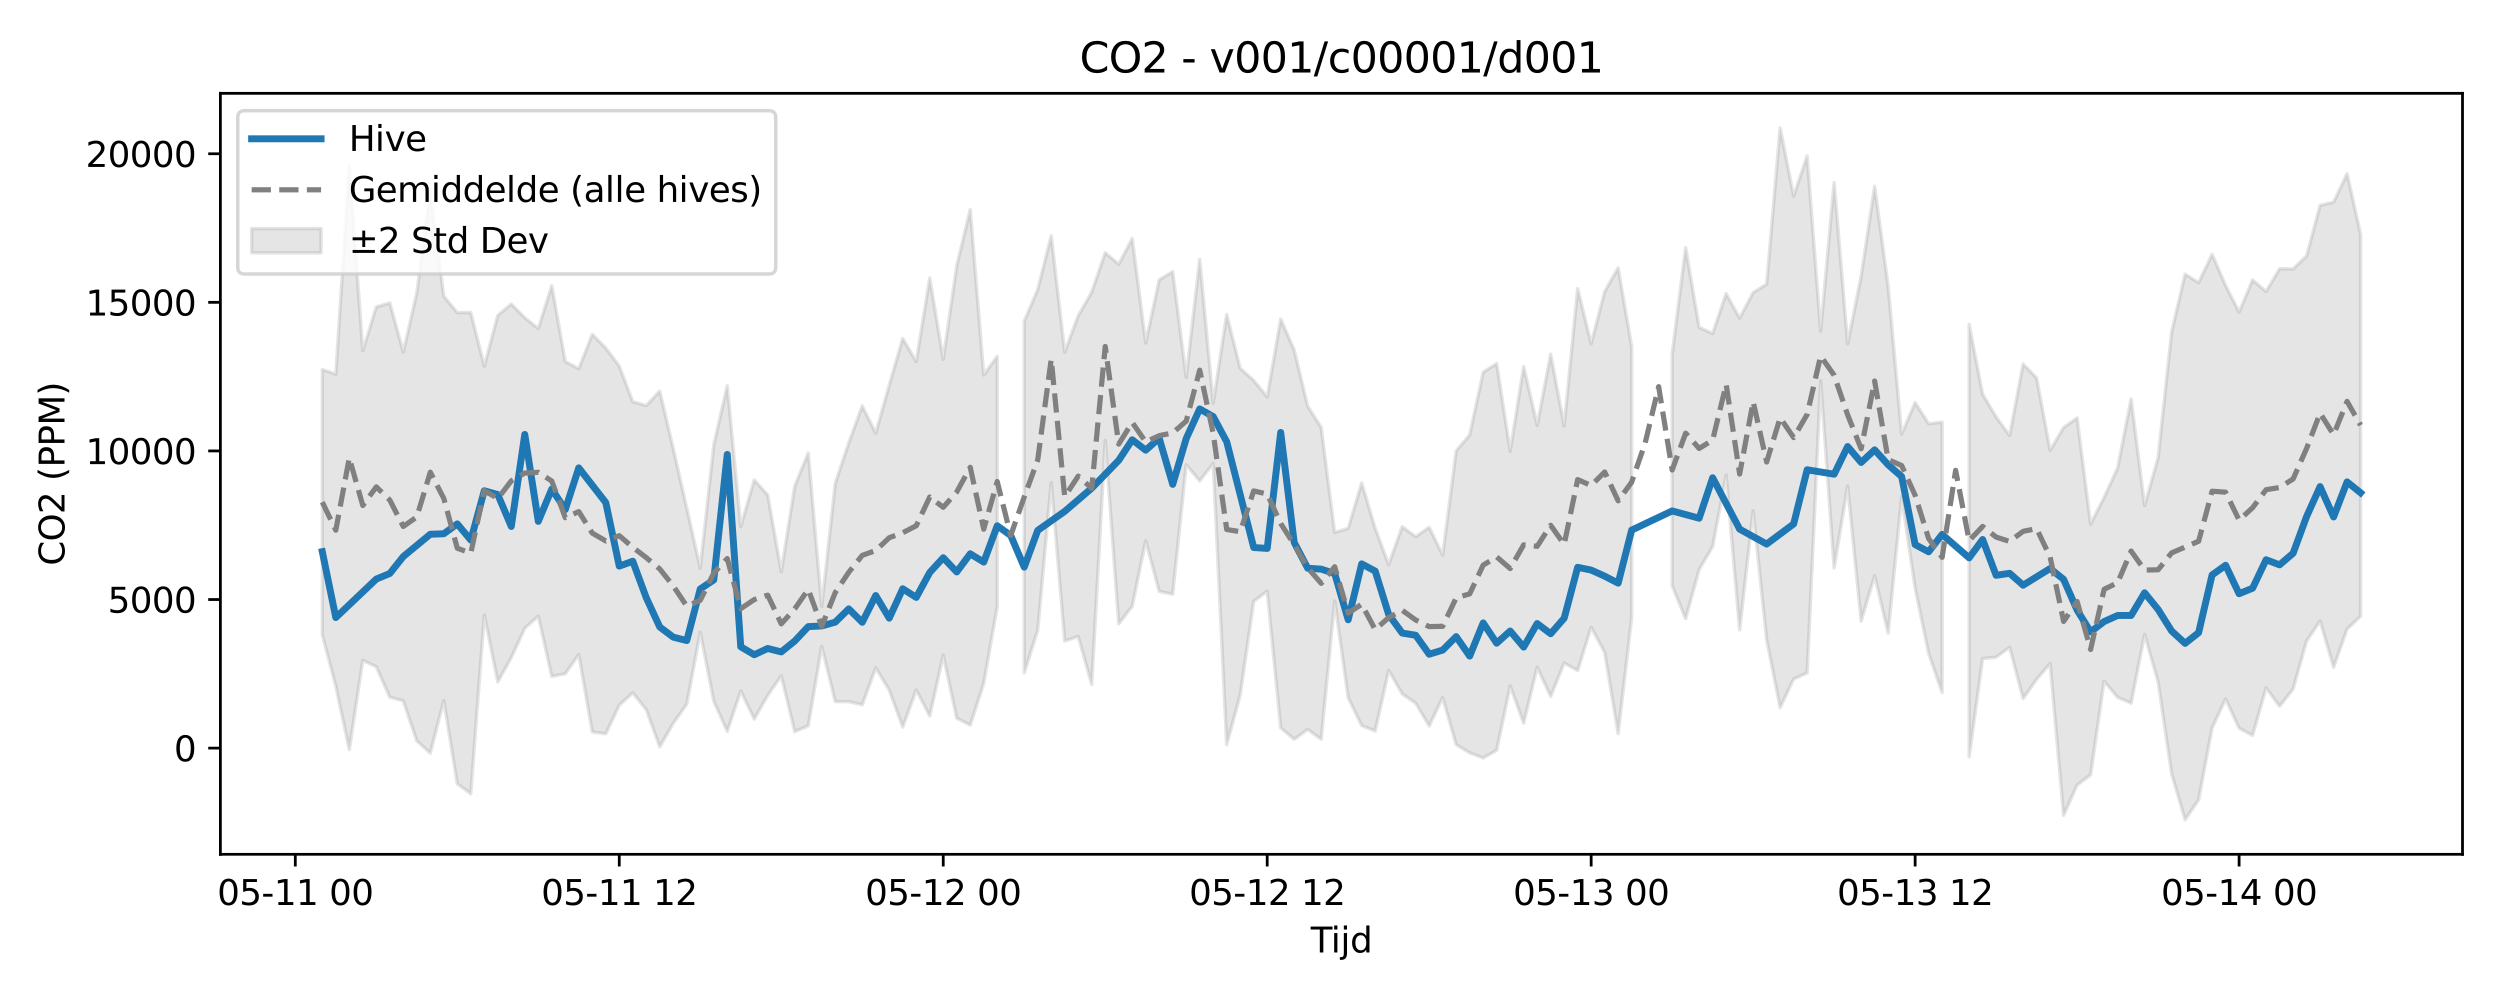 <?xml version="1.0" encoding="utf-8" standalone="no"?>
<!DOCTYPE svg PUBLIC "-//W3C//DTD SVG 1.1//EN"
  "http://www.w3.org/Graphics/SVG/1.1/DTD/svg11.dtd">
<svg xmlns:xlink="http://www.w3.org/1999/xlink" width="720pt" height="288pt" viewBox="0 0 720 288" xmlns="http://www.w3.org/2000/svg" version="1.1">
 <defs>
  <style type="text/css">*{stroke-linejoin: round; stroke-linecap: butt}</style>
 </defs>
 <g id="figure_1">
  <g id="patch_1">
   <path d="M 0 288 
L 720 288 
L 720 0 
L 0 0 
z
" style="fill: #ffffff"/>
  </g>
  <g id="axes_1">
   <g id="patch_2">
    <path d="M 63.47 246.04 
L 709.2 246.04 
L 709.2 26.88 
L 63.47 26.88 
z
" style="fill: #ffffff"/>
   </g>
   <g id="FillBetweenPolyCollection_1">
    <path d="M 92.821 106.405 
L 92.821 182.826 
L 96.709 197.624 
L 100.597 215.915 
L 104.484 190.18 
L 108.372 192.04 
L 112.259 200.789 
L 116.147 201.856 
L 120.035 213.396 
L 123.922 216.889 
L 127.81 201.754 
L 131.697 225.742 
L 135.585 228.611 
L 139.473 177.121 
L 143.36 196.379 
L 147.248 189.408 
L 151.135 180.964 
L 155.023 177.443 
L 158.911 194.794 
L 162.798 194.049 
L 166.686 188.487 
L 170.573 210.79 
L 174.461 211.343 
L 178.349 203.106 
L 182.236 199.528 
L 186.124 204.388 
L 190.011 215.094 
L 193.899 208.304 
L 197.787 202.806 
L 201.674 182.067 
L 205.562 201.951 
L 209.449 210.632 
L 213.337 198.996 
L 217.224 207.097 
L 221.112 200.264 
L 225 194.66 
L 228.887 210.699 
L 232.775 209.039 
L 236.662 186.142 
L 240.55 202.089 
L 244.438 202.075 
L 248.325 202.986 
L 252.213 192.344 
L 256.1 198.756 
L 259.988 209.382 
L 263.876 198.707 
L 267.763 206.213 
L 271.651 188.686 
L 275.538 206.84 
L 279.426 208.837 
L 283.314 196.824 
L 287.201 174.735 
L 287.201 102.625 
L 287.201 102.625 
L 283.314 107.989 
L 279.426 60.333 
L 275.538 76.529 
L 271.651 103.52 
L 267.763 80.05 
L 263.876 104.135 
L 259.988 97.48 
L 256.1 110.961 
L 252.213 124.733 
L 248.325 116.913 
L 244.438 127.575 
L 240.55 139.208 
L 236.662 174.654 
L 232.775 130.451 
L 228.887 140.007 
L 225 164.685 
L 221.112 142.553 
L 217.224 138.25 
L 213.337 151.617 
L 209.449 111.115 
L 205.562 128.171 
L 201.674 163.675 
L 197.787 146.344 
L 193.899 129.195 
L 190.011 112.647 
L 186.124 116.802 
L 182.236 115.713 
L 178.349 105.43 
L 174.461 100.25 
L 170.573 96.28 
L 166.686 106.201 
L 162.798 104.132 
L 158.911 82.277 
L 155.023 94.61 
L 151.135 91.506 
L 147.248 87.573 
L 143.36 90.816 
L 139.473 105.426 
L 135.585 90.013 
L 131.697 90.022 
L 127.81 85.318 
L 123.922 55.092 
L 120.035 84.372 
L 116.147 101.381 
L 112.259 87.245 
L 108.372 88.389 
L 104.484 100.984 
L 100.597 47.851 
L 96.709 107.767 
L 92.821 106.405 
z
" clip-path="url(#p8d0b9b1808)" style="fill: #808080; fill-opacity: 0.2; stroke: #808080; stroke-opacity: 0.2"/>
    <path d="M 294.976 92.501 
L 294.976 193.772 
L 298.864 181.52 
L 302.752 138.985 
L 306.639 184.612 
L 310.527 183.315 
L 314.414 197.117 
L 318.302 126.816 
L 322.19 179.681 
L 326.077 174.6 
L 329.965 155.777 
L 333.852 170.352 
L 337.74 171.111 
L 341.628 133.861 
L 345.515 138.503 
L 349.403 133.489 
L 353.29 214.434 
L 357.178 200.194 
L 361.066 173.197 
L 364.953 170.248 
L 368.841 209.632 
L 372.728 212.914 
L 376.616 210.068 
L 380.504 212.923 
L 384.391 173.104 
L 388.279 200.959 
L 392.166 208.967 
L 396.054 210.525 
L 399.942 193.08 
L 403.829 199.826 
L 407.717 202.529 
L 411.604 209.076 
L 415.492 200.892 
L 419.38 214.475 
L 423.267 216.82 
L 427.155 218.304 
L 431.042 216.077 
L 434.93 197.538 
L 438.818 208.272 
L 442.705 192.175 
L 446.593 200.576 
L 450.48 190.93 
L 454.368 193.127 
L 458.256 180.663 
L 462.143 187.896 
L 466.031 211.308 
L 469.918 177.919 
L 469.918 99.798 
L 469.918 99.798 
L 466.031 77.149 
L 462.143 83.981 
L 458.256 99.016 
L 454.368 83.113 
L 450.48 122.652 
L 446.593 101.996 
L 442.705 122.499 
L 438.818 105.544 
L 434.93 129.941 
L 431.042 104.699 
L 427.155 107.209 
L 423.267 125.251 
L 419.38 129.862 
L 415.492 159.867 
L 411.604 151.848 
L 407.717 154.573 
L 403.829 151.692 
L 399.942 162.625 
L 396.054 152.138 
L 392.166 139.098 
L 388.279 152.167 
L 384.391 153.347 
L 380.504 123.08 
L 376.616 117.002 
L 372.728 100.798 
L 368.841 91.891 
L 364.953 114.313 
L 361.066 109.572 
L 357.178 106.055 
L 353.29 90.565 
L 349.403 116.109 
L 345.515 74.691 
L 341.628 108.69 
L 337.74 78.251 
L 333.852 80.576 
L 329.965 98.786 
L 326.077 68.7 
L 322.19 76.117 
L 318.302 72.779 
L 314.414 84.14 
L 310.527 90.932 
L 306.639 101.414 
L 302.752 67.903 
L 298.864 83.391 
L 294.976 92.501 
z
" clip-path="url(#p8d0b9b1808)" style="fill: #808080; fill-opacity: 0.2; stroke: #808080; stroke-opacity: 0.2"/>
    <path d="M 481.581 102.026 
L 481.581 168.699 
L 485.469 178.158 
L 489.356 164.025 
L 493.244 157.437 
L 497.132 136.806 
L 501.019 181.417 
L 504.907 147.097 
L 508.794 184.262 
L 512.682 203.79 
L 516.57 195.572 
L 520.457 193.802 
L 524.345 109.691 
L 528.232 163.581 
L 532.12 139.971 
L 536.008 178.895 
L 539.895 165.818 
L 543.783 182.309 
L 547.67 143.073 
L 551.558 169.39 
L 555.446 188.176 
L 559.333 199.445 
L 559.333 121.572 
L 559.333 121.572 
L 555.446 122.048 
L 551.558 115.911 
L 547.67 125.056 
L 543.783 82.435 
L 539.895 53.646 
L 536.008 79.579 
L 532.12 98.987 
L 528.232 52.57 
L 524.345 95.361 
L 520.457 44.912 
L 516.57 56.468 
L 512.682 36.842 
L 508.794 81.845 
L 504.907 84.249 
L 501.019 91.627 
L 497.132 84.565 
L 493.244 96.058 
L 489.356 94.291 
L 485.469 71.344 
L 481.581 102.026 
z
" clip-path="url(#p8d0b9b1808)" style="fill: #808080; fill-opacity: 0.2; stroke: #808080; stroke-opacity: 0.2"/>
    <path d="M 567.108 93.417 
L 567.108 218.005 
L 570.996 189.689 
L 574.883 189.271 
L 578.771 186.432 
L 582.659 201.19 
L 586.546 195.657 
L 590.434 191.109 
L 594.321 234.815 
L 598.209 226.091 
L 602.097 223.154 
L 605.984 196.194 
L 609.872 200.842 
L 613.759 202.515 
L 617.647 182.729 
L 621.535 196.402 
L 625.422 222.831 
L 629.31 236.078 
L 633.197 230.35 
L 637.085 209.687 
L 640.973 201.299 
L 644.86 209.723 
L 648.748 211.793 
L 652.635 198.105 
L 656.523 203.4 
L 660.411 198.453 
L 664.298 184.61 
L 668.186 178.821 
L 672.073 192.177 
L 675.961 181.172 
L 679.849 177.506 
L 679.849 67.407 
L 679.849 67.407 
L 675.961 50.031 
L 672.073 58.223 
L 668.186 59.145 
L 664.298 73.705 
L 660.411 77.438 
L 656.523 77.406 
L 652.635 83.956 
L 648.748 80.644 
L 644.86 89.886 
L 640.973 82.204 
L 637.085 73.244 
L 633.197 81.409 
L 629.31 78.947 
L 625.422 95.635 
L 621.535 131.803 
L 617.647 145.621 
L 613.759 114.904 
L 609.872 134.801 
L 605.984 143.241 
L 602.097 150.945 
L 598.209 120.365 
L 594.321 123.131 
L 590.434 129.721 
L 586.546 108.85 
L 582.659 104.849 
L 578.771 125.429 
L 574.883 120.094 
L 570.996 113.544 
L 567.108 93.417 
z
" clip-path="url(#p8d0b9b1808)" style="fill: #808080; fill-opacity: 0.2; stroke: #808080; stroke-opacity: 0.2"/>
   </g>
   <g id="matplotlib.axis_1">
    <g id="xtick_1">
     <g id="line2d_1">
      <defs>
       <path id="ma82912dd54" d="M 0 0 
L 0 3.5 
" style="stroke: #000000; stroke-width: 0.8"/>
      </defs>
      <g>
       <use xlink:href="#ma82912dd54" x="85.046" y="246.04" style="stroke: #000000; stroke-width: 0.8"/>
      </g>
     </g>
     <g id="text_1">
      <!-- 05-11 00 -->
      <g transform="translate(62.566 260.638) scale(0.1 -0.1)">
       <defs>
        <path id="DejaVuSans-30" d="M 2034 4250 
Q 1547 4250 1301 3770 
Q 1056 3291 1056 2328 
Q 1056 1369 1301 889 
Q 1547 409 2034 409 
Q 2525 409 2770 889 
Q 3016 1369 3016 2328 
Q 3016 3291 2770 3770 
Q 2525 4250 2034 4250 
z
M 2034 4750 
Q 2819 4750 3233 4129 
Q 3647 3509 3647 2328 
Q 3647 1150 3233 529 
Q 2819 -91 2034 -91 
Q 1250 -91 836 529 
Q 422 1150 422 2328 
Q 422 3509 836 4129 
Q 1250 4750 2034 4750 
z
" transform="scale(0.016)"/>
        <path id="DejaVuSans-35" d="M 691 4666 
L 3169 4666 
L 3169 4134 
L 1269 4134 
L 1269 2991 
Q 1406 3038 1543 3061 
Q 1681 3084 1819 3084 
Q 2600 3084 3056 2656 
Q 3513 2228 3513 1497 
Q 3513 744 3044 326 
Q 2575 -91 1722 -91 
Q 1428 -91 1123 -41 
Q 819 9 494 109 
L 494 744 
Q 775 591 1075 516 
Q 1375 441 1709 441 
Q 2250 441 2565 725 
Q 2881 1009 2881 1497 
Q 2881 1984 2565 2268 
Q 2250 2553 1709 2553 
Q 1456 2553 1204 2497 
Q 953 2441 691 2322 
L 691 4666 
z
" transform="scale(0.016)"/>
        <path id="DejaVuSans-2d" d="M 313 2009 
L 1997 2009 
L 1997 1497 
L 313 1497 
L 313 2009 
z
" transform="scale(0.016)"/>
        <path id="DejaVuSans-31" d="M 794 531 
L 1825 531 
L 1825 4091 
L 703 3866 
L 703 4441 
L 1819 4666 
L 2450 4666 
L 2450 531 
L 3481 531 
L 3481 0 
L 794 0 
L 794 531 
z
" transform="scale(0.016)"/>
        <path id="DejaVuSans-20" transform="scale(0.016)"/>
       </defs>
       <use xlink:href="#DejaVuSans-30"/>
       <use xlink:href="#DejaVuSans-35" transform="translate(63.623 0)"/>
       <use xlink:href="#DejaVuSans-2d" transform="translate(127.246 0)"/>
       <use xlink:href="#DejaVuSans-31" transform="translate(163.33 0)"/>
       <use xlink:href="#DejaVuSans-31" transform="translate(226.953 0)"/>
       <use xlink:href="#DejaVuSans-20" transform="translate(290.576 0)"/>
       <use xlink:href="#DejaVuSans-30" transform="translate(322.363 0)"/>
       <use xlink:href="#DejaVuSans-30" transform="translate(385.986 0)"/>
      </g>
     </g>
    </g>
    <g id="xtick_2">
     <g id="line2d_2">
      <g>
       <use xlink:href="#ma82912dd54" x="178.349" y="246.04" style="stroke: #000000; stroke-width: 0.8"/>
      </g>
     </g>
     <g id="text_2">
      <!-- 05-11 12 -->
      <g transform="translate(155.868 260.638) scale(0.1 -0.1)">
       <defs>
        <path id="DejaVuSans-32" d="M 1228 531 
L 3431 531 
L 3431 0 
L 469 0 
L 469 531 
Q 828 903 1448 1529 
Q 2069 2156 2228 2338 
Q 2531 2678 2651 2914 
Q 2772 3150 2772 3378 
Q 2772 3750 2511 3984 
Q 2250 4219 1831 4219 
Q 1534 4219 1204 4116 
Q 875 4013 500 3803 
L 500 4441 
Q 881 4594 1212 4672 
Q 1544 4750 1819 4750 
Q 2544 4750 2975 4387 
Q 3406 4025 3406 3419 
Q 3406 3131 3298 2873 
Q 3191 2616 2906 2266 
Q 2828 2175 2409 1742 
Q 1991 1309 1228 531 
z
" transform="scale(0.016)"/>
       </defs>
       <use xlink:href="#DejaVuSans-30"/>
       <use xlink:href="#DejaVuSans-35" transform="translate(63.623 0)"/>
       <use xlink:href="#DejaVuSans-2d" transform="translate(127.246 0)"/>
       <use xlink:href="#DejaVuSans-31" transform="translate(163.33 0)"/>
       <use xlink:href="#DejaVuSans-31" transform="translate(226.953 0)"/>
       <use xlink:href="#DejaVuSans-20" transform="translate(290.576 0)"/>
       <use xlink:href="#DejaVuSans-31" transform="translate(322.363 0)"/>
       <use xlink:href="#DejaVuSans-32" transform="translate(385.986 0)"/>
      </g>
     </g>
    </g>
    <g id="xtick_3">
     <g id="line2d_3">
      <g>
       <use xlink:href="#ma82912dd54" x="271.651" y="246.04" style="stroke: #000000; stroke-width: 0.8"/>
      </g>
     </g>
     <g id="text_3">
      <!-- 05-12 00 -->
      <g transform="translate(249.17 260.638) scale(0.1 -0.1)">
       <use xlink:href="#DejaVuSans-30"/>
       <use xlink:href="#DejaVuSans-35" transform="translate(63.623 0)"/>
       <use xlink:href="#DejaVuSans-2d" transform="translate(127.246 0)"/>
       <use xlink:href="#DejaVuSans-31" transform="translate(163.33 0)"/>
       <use xlink:href="#DejaVuSans-32" transform="translate(226.953 0)"/>
       <use xlink:href="#DejaVuSans-20" transform="translate(290.576 0)"/>
       <use xlink:href="#DejaVuSans-30" transform="translate(322.363 0)"/>
       <use xlink:href="#DejaVuSans-30" transform="translate(385.986 0)"/>
      </g>
     </g>
    </g>
    <g id="xtick_4">
     <g id="line2d_4">
      <g>
       <use xlink:href="#ma82912dd54" x="364.953" y="246.04" style="stroke: #000000; stroke-width: 0.8"/>
      </g>
     </g>
     <g id="text_4">
      <!-- 05-12 12 -->
      <g transform="translate(342.473 260.638) scale(0.1 -0.1)">
       <use xlink:href="#DejaVuSans-30"/>
       <use xlink:href="#DejaVuSans-35" transform="translate(63.623 0)"/>
       <use xlink:href="#DejaVuSans-2d" transform="translate(127.246 0)"/>
       <use xlink:href="#DejaVuSans-31" transform="translate(163.33 0)"/>
       <use xlink:href="#DejaVuSans-32" transform="translate(226.953 0)"/>
       <use xlink:href="#DejaVuSans-20" transform="translate(290.576 0)"/>
       <use xlink:href="#DejaVuSans-31" transform="translate(322.363 0)"/>
       <use xlink:href="#DejaVuSans-32" transform="translate(385.986 0)"/>
      </g>
     </g>
    </g>
    <g id="xtick_5">
     <g id="line2d_5">
      <g>
       <use xlink:href="#ma82912dd54" x="458.256" y="246.04" style="stroke: #000000; stroke-width: 0.8"/>
      </g>
     </g>
     <g id="text_5">
      <!-- 05-13 00 -->
      <g transform="translate(435.775 260.638) scale(0.1 -0.1)">
       <defs>
        <path id="DejaVuSans-33" d="M 2597 2516 
Q 3050 2419 3304 2112 
Q 3559 1806 3559 1356 
Q 3559 666 3084 287 
Q 2609 -91 1734 -91 
Q 1441 -91 1130 -33 
Q 819 25 488 141 
L 488 750 
Q 750 597 1062 519 
Q 1375 441 1716 441 
Q 2309 441 2620 675 
Q 2931 909 2931 1356 
Q 2931 1769 2642 2001 
Q 2353 2234 1838 2234 
L 1294 2234 
L 1294 2753 
L 1863 2753 
Q 2328 2753 2575 2939 
Q 2822 3125 2822 3475 
Q 2822 3834 2567 4026 
Q 2313 4219 1838 4219 
Q 1578 4219 1281 4162 
Q 984 4106 628 3988 
L 628 4550 
Q 988 4650 1302 4700 
Q 1616 4750 1894 4750 
Q 2613 4750 3031 4423 
Q 3450 4097 3450 3541 
Q 3450 3153 3228 2886 
Q 3006 2619 2597 2516 
z
" transform="scale(0.016)"/>
       </defs>
       <use xlink:href="#DejaVuSans-30"/>
       <use xlink:href="#DejaVuSans-35" transform="translate(63.623 0)"/>
       <use xlink:href="#DejaVuSans-2d" transform="translate(127.246 0)"/>
       <use xlink:href="#DejaVuSans-31" transform="translate(163.33 0)"/>
       <use xlink:href="#DejaVuSans-33" transform="translate(226.953 0)"/>
       <use xlink:href="#DejaVuSans-20" transform="translate(290.576 0)"/>
       <use xlink:href="#DejaVuSans-30" transform="translate(322.363 0)"/>
       <use xlink:href="#DejaVuSans-30" transform="translate(385.986 0)"/>
      </g>
     </g>
    </g>
    <g id="xtick_6">
     <g id="line2d_6">
      <g>
       <use xlink:href="#ma82912dd54" x="551.558" y="246.04" style="stroke: #000000; stroke-width: 0.8"/>
      </g>
     </g>
     <g id="text_6">
      <!-- 05-13 12 -->
      <g transform="translate(529.077 260.638) scale(0.1 -0.1)">
       <use xlink:href="#DejaVuSans-30"/>
       <use xlink:href="#DejaVuSans-35" transform="translate(63.623 0)"/>
       <use xlink:href="#DejaVuSans-2d" transform="translate(127.246 0)"/>
       <use xlink:href="#DejaVuSans-31" transform="translate(163.33 0)"/>
       <use xlink:href="#DejaVuSans-33" transform="translate(226.953 0)"/>
       <use xlink:href="#DejaVuSans-20" transform="translate(290.576 0)"/>
       <use xlink:href="#DejaVuSans-31" transform="translate(322.363 0)"/>
       <use xlink:href="#DejaVuSans-32" transform="translate(385.986 0)"/>
      </g>
     </g>
    </g>
    <g id="xtick_7">
     <g id="line2d_7">
      <g>
       <use xlink:href="#ma82912dd54" x="644.86" y="246.04" style="stroke: #000000; stroke-width: 0.8"/>
      </g>
     </g>
     <g id="text_7">
      <!-- 05-14 00 -->
      <g transform="translate(622.38 260.638) scale(0.1 -0.1)">
       <defs>
        <path id="DejaVuSans-34" d="M 2419 4116 
L 825 1625 
L 2419 1625 
L 2419 4116 
z
M 2253 4666 
L 3047 4666 
L 3047 1625 
L 3713 1625 
L 3713 1100 
L 3047 1100 
L 3047 0 
L 2419 0 
L 2419 1100 
L 313 1100 
L 313 1709 
L 2253 4666 
z
" transform="scale(0.016)"/>
       </defs>
       <use xlink:href="#DejaVuSans-30"/>
       <use xlink:href="#DejaVuSans-35" transform="translate(63.623 0)"/>
       <use xlink:href="#DejaVuSans-2d" transform="translate(127.246 0)"/>
       <use xlink:href="#DejaVuSans-31" transform="translate(163.33 0)"/>
       <use xlink:href="#DejaVuSans-34" transform="translate(226.953 0)"/>
       <use xlink:href="#DejaVuSans-20" transform="translate(290.576 0)"/>
       <use xlink:href="#DejaVuSans-30" transform="translate(322.363 0)"/>
       <use xlink:href="#DejaVuSans-30" transform="translate(385.986 0)"/>
      </g>
     </g>
    </g>
    <g id="text_8">
     <!-- Tijd -->
     <g transform="translate(377.485 274.317) scale(0.1 -0.1)">
      <defs>
       <path id="DejaVuSans-54" d="M -19 4666 
L 3928 4666 
L 3928 4134 
L 2272 4134 
L 2272 0 
L 1638 0 
L 1638 4134 
L -19 4134 
L -19 4666 
z
" transform="scale(0.016)"/>
       <path id="DejaVuSans-69" d="M 603 3500 
L 1178 3500 
L 1178 0 
L 603 0 
L 603 3500 
z
M 603 4863 
L 1178 4863 
L 1178 4134 
L 603 4134 
L 603 4863 
z
" transform="scale(0.016)"/>
       <path id="DejaVuSans-6a" d="M 603 3500 
L 1178 3500 
L 1178 -63 
Q 1178 -731 923 -1031 
Q 669 -1331 103 -1331 
L -116 -1331 
L -116 -844 
L 38 -844 
Q 366 -844 484 -692 
Q 603 -541 603 -63 
L 603 3500 
z
M 603 4863 
L 1178 4863 
L 1178 4134 
L 603 4134 
L 603 4863 
z
" transform="scale(0.016)"/>
       <path id="DejaVuSans-64" d="M 2906 2969 
L 2906 4863 
L 3481 4863 
L 3481 0 
L 2906 0 
L 2906 525 
Q 2725 213 2448 61 
Q 2172 -91 1784 -91 
Q 1150 -91 751 415 
Q 353 922 353 1747 
Q 353 2572 751 3078 
Q 1150 3584 1784 3584 
Q 2172 3584 2448 3432 
Q 2725 3281 2906 2969 
z
M 947 1747 
Q 947 1113 1208 752 
Q 1469 391 1925 391 
Q 2381 391 2643 752 
Q 2906 1113 2906 1747 
Q 2906 2381 2643 2742 
Q 2381 3103 1925 3103 
Q 1469 3103 1208 2742 
Q 947 2381 947 1747 
z
" transform="scale(0.016)"/>
      </defs>
      <use xlink:href="#DejaVuSans-54"/>
      <use xlink:href="#DejaVuSans-69" transform="translate(57.959 0)"/>
      <use xlink:href="#DejaVuSans-6a" transform="translate(85.742 0)"/>
      <use xlink:href="#DejaVuSans-64" transform="translate(113.525 0)"/>
     </g>
    </g>
   </g>
   <g id="matplotlib.axis_2">
    <g id="ytick_1">
     <g id="line2d_8">
      <defs>
       <path id="m7ba1d93774" d="M 0 0 
L -3.5 0 
" style="stroke: #000000; stroke-width: 0.8"/>
      </defs>
      <g>
       <use xlink:href="#m7ba1d93774" x="63.47" y="215.452" style="stroke: #000000; stroke-width: 0.8"/>
      </g>
     </g>
     <g id="text_9">
      <!-- 0 -->
      <g transform="translate(50.108 219.251) scale(0.1 -0.1)">
       <use xlink:href="#DejaVuSans-30"/>
      </g>
     </g>
    </g>
    <g id="ytick_2">
     <g id="line2d_9">
      <g>
       <use xlink:href="#m7ba1d93774" x="63.47" y="172.661" style="stroke: #000000; stroke-width: 0.8"/>
      </g>
     </g>
     <g id="text_10">
      <!-- 5000 -->
      <g transform="translate(31.02 176.46) scale(0.1 -0.1)">
       <use xlink:href="#DejaVuSans-35"/>
       <use xlink:href="#DejaVuSans-30" transform="translate(63.623 0)"/>
       <use xlink:href="#DejaVuSans-30" transform="translate(127.246 0)"/>
       <use xlink:href="#DejaVuSans-30" transform="translate(190.869 0)"/>
      </g>
     </g>
    </g>
    <g id="ytick_3">
     <g id="line2d_10">
      <g>
       <use xlink:href="#m7ba1d93774" x="63.47" y="129.869" style="stroke: #000000; stroke-width: 0.8"/>
      </g>
     </g>
     <g id="text_11">
      <!-- 10000 -->
      <g transform="translate(24.657 133.669) scale(0.1 -0.1)">
       <use xlink:href="#DejaVuSans-31"/>
       <use xlink:href="#DejaVuSans-30" transform="translate(63.623 0)"/>
       <use xlink:href="#DejaVuSans-30" transform="translate(127.246 0)"/>
       <use xlink:href="#DejaVuSans-30" transform="translate(190.869 0)"/>
       <use xlink:href="#DejaVuSans-30" transform="translate(254.492 0)"/>
      </g>
     </g>
    </g>
    <g id="ytick_4">
     <g id="line2d_11">
      <g>
       <use xlink:href="#m7ba1d93774" x="63.47" y="87.078" style="stroke: #000000; stroke-width: 0.8"/>
      </g>
     </g>
     <g id="text_12">
      <!-- 15000 -->
      <g transform="translate(24.657 90.878) scale(0.1 -0.1)">
       <use xlink:href="#DejaVuSans-31"/>
       <use xlink:href="#DejaVuSans-35" transform="translate(63.623 0)"/>
       <use xlink:href="#DejaVuSans-30" transform="translate(127.246 0)"/>
       <use xlink:href="#DejaVuSans-30" transform="translate(190.869 0)"/>
       <use xlink:href="#DejaVuSans-30" transform="translate(254.492 0)"/>
      </g>
     </g>
    </g>
    <g id="ytick_5">
     <g id="line2d_12">
      <g>
       <use xlink:href="#m7ba1d93774" x="63.47" y="44.287" style="stroke: #000000; stroke-width: 0.8"/>
      </g>
     </g>
     <g id="text_13">
      <!-- 20000 -->
      <g transform="translate(24.657 48.086) scale(0.1 -0.1)">
       <use xlink:href="#DejaVuSans-32"/>
       <use xlink:href="#DejaVuSans-30" transform="translate(63.623 0)"/>
       <use xlink:href="#DejaVuSans-30" transform="translate(127.246 0)"/>
       <use xlink:href="#DejaVuSans-30" transform="translate(190.869 0)"/>
       <use xlink:href="#DejaVuSans-30" transform="translate(254.492 0)"/>
      </g>
     </g>
    </g>
    <g id="text_14">
     <!-- CO2 (PPM) -->
     <g transform="translate(18.578 162.903) rotate(-90) scale(0.1 -0.1)">
      <defs>
       <path id="DejaVuSans-43" d="M 4122 4306 
L 4122 3641 
Q 3803 3938 3442 4084 
Q 3081 4231 2675 4231 
Q 1875 4231 1450 3742 
Q 1025 3253 1025 2328 
Q 1025 1406 1450 917 
Q 1875 428 2675 428 
Q 3081 428 3442 575 
Q 3803 722 4122 1019 
L 4122 359 
Q 3791 134 3420 21 
Q 3050 -91 2638 -91 
Q 1578 -91 968 557 
Q 359 1206 359 2328 
Q 359 3453 968 4101 
Q 1578 4750 2638 4750 
Q 3056 4750 3426 4639 
Q 3797 4528 4122 4306 
z
" transform="scale(0.016)"/>
       <path id="DejaVuSans-4f" d="M 2522 4238 
Q 1834 4238 1429 3725 
Q 1025 3213 1025 2328 
Q 1025 1447 1429 934 
Q 1834 422 2522 422 
Q 3209 422 3611 934 
Q 4013 1447 4013 2328 
Q 4013 3213 3611 3725 
Q 3209 4238 2522 4238 
z
M 2522 4750 
Q 3503 4750 4090 4092 
Q 4678 3434 4678 2328 
Q 4678 1225 4090 567 
Q 3503 -91 2522 -91 
Q 1538 -91 948 565 
Q 359 1222 359 2328 
Q 359 3434 948 4092 
Q 1538 4750 2522 4750 
z
" transform="scale(0.016)"/>
       <path id="DejaVuSans-28" d="M 1984 4856 
Q 1566 4138 1362 3434 
Q 1159 2731 1159 2009 
Q 1159 1288 1364 580 
Q 1569 -128 1984 -844 
L 1484 -844 
Q 1016 -109 783 600 
Q 550 1309 550 2009 
Q 550 2706 781 3412 
Q 1013 4119 1484 4856 
L 1984 4856 
z
" transform="scale(0.016)"/>
       <path id="DejaVuSans-50" d="M 1259 4147 
L 1259 2394 
L 2053 2394 
Q 2494 2394 2734 2622 
Q 2975 2850 2975 3272 
Q 2975 3691 2734 3919 
Q 2494 4147 2053 4147 
L 1259 4147 
z
M 628 4666 
L 2053 4666 
Q 2838 4666 3239 4311 
Q 3641 3956 3641 3272 
Q 3641 2581 3239 2228 
Q 2838 1875 2053 1875 
L 1259 1875 
L 1259 0 
L 628 0 
L 628 4666 
z
" transform="scale(0.016)"/>
       <path id="DejaVuSans-4d" d="M 628 4666 
L 1569 4666 
L 2759 1491 
L 3956 4666 
L 4897 4666 
L 4897 0 
L 4281 0 
L 4281 4097 
L 3078 897 
L 2444 897 
L 1241 4097 
L 1241 0 
L 628 0 
L 628 4666 
z
" transform="scale(0.016)"/>
       <path id="DejaVuSans-29" d="M 513 4856 
L 1013 4856 
Q 1481 4119 1714 3412 
Q 1947 2706 1947 2009 
Q 1947 1309 1714 600 
Q 1481 -109 1013 -844 
L 513 -844 
Q 928 -128 1133 580 
Q 1338 1288 1338 2009 
Q 1338 2731 1133 3434 
Q 928 4138 513 4856 
z
" transform="scale(0.016)"/>
      </defs>
      <use xlink:href="#DejaVuSans-43"/>
      <use xlink:href="#DejaVuSans-4f" transform="translate(69.824 0)"/>
      <use xlink:href="#DejaVuSans-32" transform="translate(148.535 0)"/>
      <use xlink:href="#DejaVuSans-20" transform="translate(212.158 0)"/>
      <use xlink:href="#DejaVuSans-28" transform="translate(243.945 0)"/>
      <use xlink:href="#DejaVuSans-50" transform="translate(282.959 0)"/>
      <use xlink:href="#DejaVuSans-50" transform="translate(343.262 0)"/>
      <use xlink:href="#DejaVuSans-4d" transform="translate(403.564 0)"/>
      <use xlink:href="#DejaVuSans-29" transform="translate(489.844 0)"/>
     </g>
    </g>
   </g>
   <g id="line2d_13">
    <path d="M 92.821 158.882 
L 96.709 177.855 
L 108.372 166.773 
L 112.259 165.164 
L 116.147 160.277 
L 123.922 153.867 
L 127.81 153.724 
L 131.697 150.88 
L 135.585 155.536 
L 139.473 141.342 
L 143.36 142.439 
L 147.248 151.616 
L 151.135 125.12 
L 155.023 150.157 
L 158.911 140.855 
L 162.798 146.738 
L 166.686 134.748 
L 174.461 144.727 
L 178.349 163.044 
L 182.236 161.638 
L 186.124 172.161 
L 190.011 180.577 
L 193.899 183.5 
L 197.787 184.48 
L 201.674 169.62 
L 205.562 167.016 
L 209.449 130.879 
L 213.337 186.268 
L 217.224 188.562 
L 221.112 186.76 
L 225 187.752 
L 228.887 184.612 
L 232.775 180.471 
L 236.662 180.269 
L 240.55 179.182 
L 244.438 175.359 
L 248.325 179.211 
L 252.213 171.514 
L 256.1 178.027 
L 259.988 169.565 
L 263.876 172.053 
L 267.763 164.878 
L 271.651 160.633 
L 275.538 164.716 
L 279.426 159.498 
L 283.314 161.883 
L 287.201 151.428 
L 291.089 154.218 
L 294.976 163.336 
L 298.864 152.758 
L 306.639 147.277 
L 314.414 140.602 
L 322.19 132.582 
L 326.077 126.66 
L 329.965 129.651 
L 333.852 126.211 
L 337.74 139.498 
L 341.628 126.296 
L 345.515 117.777 
L 349.403 119.985 
L 353.29 127.225 
L 361.066 157.684 
L 364.953 157.949 
L 368.841 124.542 
L 372.728 156.225 
L 376.616 163.649 
L 380.504 163.914 
L 384.391 165.185 
L 388.279 178.489 
L 392.166 162.395 
L 396.054 164.479 
L 399.942 176.978 
L 403.829 182.319 
L 407.717 182.948 
L 411.604 188.419 
L 415.492 187.224 
L 419.38 183.344 
L 423.267 188.953 
L 427.155 179.402 
L 431.042 185.236 
L 434.93 181.735 
L 438.818 186.362 
L 442.705 179.59 
L 446.593 182.514 
L 450.48 178.049 
L 454.368 163.384 
L 458.256 164.185 
L 462.143 165.931 
L 466.031 167.945 
L 469.918 152.669 
L 481.581 147.149 
L 489.356 149.245 
L 493.244 137.598 
L 501.019 152.395 
L 508.794 156.691 
L 516.57 150.897 
L 520.457 135.291 
L 528.232 136.571 
L 532.12 128.603 
L 536.008 133.182 
L 539.895 129.561 
L 543.783 133.853 
L 547.67 137.25 
L 551.558 156.849 
L 555.446 158.916 
L 559.333 153.918 
L 567.108 160.659 
L 570.996 155.379 
L 574.883 165.691 
L 578.771 165.112 
L 582.659 168.536 
L 590.434 163.732 
L 594.321 166.861 
L 598.209 175.693 
L 602.097 181.981 
L 605.984 179.011 
L 609.872 177.262 
L 613.759 177.256 
L 617.647 170.735 
L 621.535 175.522 
L 625.422 181.718 
L 629.31 185.29 
L 633.197 182.209 
L 637.085 165.586 
L 640.973 162.804 
L 644.86 170.989 
L 648.748 169.403 
L 652.635 161.21 
L 656.523 162.676 
L 660.411 159.338 
L 664.298 148.763 
L 668.186 140.139 
L 672.073 148.88 
L 675.961 138.784 
L 679.849 141.919 
L 679.849 141.919 
" clip-path="url(#p8d0b9b1808)" style="fill: none; stroke: #1f77b4; stroke-width: 2; stroke-linecap: square"/>
   </g>
   <g id="line2d_14">
    <path d="M 92.821 144.615 
L 96.709 152.695 
L 100.597 131.883 
L 104.484 145.582 
L 108.372 140.215 
L 112.259 144.017 
L 116.147 151.619 
L 120.035 148.884 
L 123.922 135.99 
L 127.81 143.536 
L 131.697 157.882 
L 135.585 159.312 
L 139.473 141.273 
L 143.36 143.597 
L 147.248 138.49 
L 151.135 136.235 
L 155.023 136.026 
L 158.911 138.536 
L 162.798 149.091 
L 166.686 147.344 
L 170.573 153.535 
L 174.461 155.797 
L 178.349 154.268 
L 182.236 157.621 
L 186.124 160.595 
L 190.011 163.871 
L 193.899 168.75 
L 197.787 174.575 
L 201.674 172.871 
L 205.562 165.061 
L 209.449 160.873 
L 213.337 175.306 
L 217.224 172.673 
L 221.112 171.409 
L 225 179.673 
L 228.887 175.353 
L 232.775 169.745 
L 236.662 180.398 
L 240.55 170.649 
L 244.438 164.825 
L 248.325 159.95 
L 252.213 158.538 
L 256.1 154.859 
L 259.988 153.431 
L 263.876 151.421 
L 267.763 143.131 
L 271.651 146.103 
L 275.538 141.684 
L 279.426 134.585 
L 283.314 152.406 
L 287.201 138.68 
L 291.089 154.218 
L 294.976 143.137 
L 298.864 132.456 
L 302.752 103.444 
L 306.639 143.013 
L 310.527 137.124 
L 314.414 140.629 
L 318.302 99.797 
L 322.19 127.899 
L 326.077 121.65 
L 329.965 127.282 
L 333.852 125.464 
L 337.74 124.681 
L 341.628 121.276 
L 345.515 106.597 
L 349.403 124.799 
L 353.29 152.5 
L 357.178 153.124 
L 361.066 141.385 
L 364.953 142.28 
L 368.841 150.762 
L 372.728 156.856 
L 376.616 163.535 
L 380.504 168.001 
L 384.391 163.225 
L 388.279 176.563 
L 392.166 174.032 
L 396.054 181.332 
L 399.942 177.853 
L 403.829 175.759 
L 407.717 178.551 
L 411.604 180.462 
L 415.492 180.379 
L 419.38 172.169 
L 423.267 171.035 
L 427.155 162.757 
L 431.042 160.388 
L 434.93 163.739 
L 438.818 156.908 
L 442.705 157.337 
L 446.593 151.286 
L 450.48 156.791 
L 454.368 138.12 
L 458.256 139.839 
L 462.143 135.938 
L 466.031 144.229 
L 469.918 138.858 
L 473.806 127.576 
L 477.694 111.361 
L 481.581 135.362 
L 485.469 124.751 
L 489.356 129.158 
L 493.244 126.747 
L 497.132 110.686 
L 501.019 136.522 
L 504.907 115.673 
L 508.794 133.053 
L 512.682 120.316 
L 516.57 126.02 
L 520.457 119.357 
L 524.345 102.526 
L 528.232 108.076 
L 532.12 119.479 
L 536.008 129.237 
L 539.895 109.732 
L 543.783 132.372 
L 547.67 134.064 
L 551.558 142.65 
L 555.446 155.112 
L 559.333 160.509 
L 563.221 135.461 
L 567.108 155.711 
L 570.996 151.617 
L 574.883 154.682 
L 578.771 155.93 
L 582.659 153.02 
L 586.546 152.254 
L 590.434 160.415 
L 594.321 178.973 
L 598.209 173.228 
L 602.097 187.049 
L 605.984 169.718 
L 609.872 167.821 
L 613.759 158.71 
L 617.647 164.175 
L 621.535 164.102 
L 625.422 159.233 
L 633.197 155.879 
L 637.085 141.466 
L 640.973 141.751 
L 644.86 149.804 
L 648.748 146.219 
L 652.635 141.031 
L 656.523 140.403 
L 660.411 137.946 
L 664.298 129.158 
L 668.186 118.983 
L 672.073 125.2 
L 675.961 115.602 
L 679.849 122.457 
L 679.849 122.457 
" clip-path="url(#p8d0b9b1808)" style="fill: none; stroke-dasharray: 5.55,2.4; stroke-dashoffset: 0; stroke: #808080; stroke-width: 1.5"/>
   </g>
   <g id="patch_3">
    <path d="M 63.47 246.04 
L 63.47 26.88 
" style="fill: none; stroke: #000000; stroke-width: 0.8; stroke-linejoin: miter; stroke-linecap: square"/>
   </g>
   <g id="patch_4">
    <path d="M 709.2 246.04 
L 709.2 26.88 
" style="fill: none; stroke: #000000; stroke-width: 0.8; stroke-linejoin: miter; stroke-linecap: square"/>
   </g>
   <g id="patch_5">
    <path d="M 63.47 246.04 
L 709.2 246.04 
" style="fill: none; stroke: #000000; stroke-width: 0.8; stroke-linejoin: miter; stroke-linecap: square"/>
   </g>
   <g id="patch_6">
    <path d="M 63.47 26.88 
L 709.2 26.88 
" style="fill: none; stroke: #000000; stroke-width: 0.8; stroke-linejoin: miter; stroke-linecap: square"/>
   </g>
   <g id="text_15">
    <!-- CO2 - v001/c00001/d001 -->
    <g transform="translate(310.932 20.88) scale(0.12 -0.12)">
     <defs>
      <path id="DejaVuSans-76" d="M 191 3500 
L 800 3500 
L 1894 563 
L 2988 3500 
L 3597 3500 
L 2284 0 
L 1503 0 
L 191 3500 
z
" transform="scale(0.016)"/>
      <path id="DejaVuSans-2f" d="M 1625 4666 
L 2156 4666 
L 531 -594 
L 0 -594 
L 1625 4666 
z
" transform="scale(0.016)"/>
      <path id="DejaVuSans-63" d="M 3122 3366 
L 3122 2828 
Q 2878 2963 2633 3030 
Q 2388 3097 2138 3097 
Q 1578 3097 1268 2742 
Q 959 2388 959 1747 
Q 959 1106 1268 751 
Q 1578 397 2138 397 
Q 2388 397 2633 464 
Q 2878 531 3122 666 
L 3122 134 
Q 2881 22 2623 -34 
Q 2366 -91 2075 -91 
Q 1284 -91 818 406 
Q 353 903 353 1747 
Q 353 2603 823 3093 
Q 1294 3584 2113 3584 
Q 2378 3584 2631 3529 
Q 2884 3475 3122 3366 
z
" transform="scale(0.016)"/>
     </defs>
     <use xlink:href="#DejaVuSans-43"/>
     <use xlink:href="#DejaVuSans-4f" transform="translate(69.824 0)"/>
     <use xlink:href="#DejaVuSans-32" transform="translate(148.535 0)"/>
     <use xlink:href="#DejaVuSans-20" transform="translate(212.158 0)"/>
     <use xlink:href="#DejaVuSans-2d" transform="translate(243.945 0)"/>
     <use xlink:href="#DejaVuSans-20" transform="translate(280.029 0)"/>
     <use xlink:href="#DejaVuSans-76" transform="translate(311.816 0)"/>
     <use xlink:href="#DejaVuSans-30" transform="translate(370.996 0)"/>
     <use xlink:href="#DejaVuSans-30" transform="translate(434.619 0)"/>
     <use xlink:href="#DejaVuSans-31" transform="translate(498.242 0)"/>
     <use xlink:href="#DejaVuSans-2f" transform="translate(561.865 0)"/>
     <use xlink:href="#DejaVuSans-63" transform="translate(595.557 0)"/>
     <use xlink:href="#DejaVuSans-30" transform="translate(650.537 0)"/>
     <use xlink:href="#DejaVuSans-30" transform="translate(714.16 0)"/>
     <use xlink:href="#DejaVuSans-30" transform="translate(777.783 0)"/>
     <use xlink:href="#DejaVuSans-30" transform="translate(841.406 0)"/>
     <use xlink:href="#DejaVuSans-31" transform="translate(905.029 0)"/>
     <use xlink:href="#DejaVuSans-2f" transform="translate(968.652 0)"/>
     <use xlink:href="#DejaVuSans-64" transform="translate(1002.344 0)"/>
     <use xlink:href="#DejaVuSans-30" transform="translate(1065.82 0)"/>
     <use xlink:href="#DejaVuSans-30" transform="translate(1129.443 0)"/>
     <use xlink:href="#DejaVuSans-31" transform="translate(1193.066 0)"/>
    </g>
   </g>
   <g id="legend_1">
    <g id="patch_7">
     <path d="M 70.47 78.914 
L 221.414 78.914 
Q 223.414 78.914 223.414 76.914 
L 223.414 33.88 
Q 223.414 31.88 221.414 31.88 
L 70.47 31.88 
Q 68.47 31.88 68.47 33.88 
L 68.47 76.914 
Q 68.47 78.914 70.47 78.914 
z
" style="fill: #ffffff; opacity: 0.8; stroke: #cccccc; stroke-linejoin: miter"/>
    </g>
    <g id="line2d_15">
     <path d="M 72.47 39.978 
L 82.47 39.978 
L 92.47 39.978 
" style="fill: none; stroke: #1f77b4; stroke-width: 2; stroke-linecap: square"/>
    </g>
    <g id="text_16">
     <!-- Hive -->
     <g transform="translate(100.47 43.478) scale(0.1 -0.1)">
      <defs>
       <path id="DejaVuSans-48" d="M 628 4666 
L 1259 4666 
L 1259 2753 
L 3553 2753 
L 3553 4666 
L 4184 4666 
L 4184 0 
L 3553 0 
L 3553 2222 
L 1259 2222 
L 1259 0 
L 628 0 
L 628 4666 
z
" transform="scale(0.016)"/>
       <path id="DejaVuSans-65" d="M 3597 1894 
L 3597 1613 
L 953 1613 
Q 991 1019 1311 708 
Q 1631 397 2203 397 
Q 2534 397 2845 478 
Q 3156 559 3463 722 
L 3463 178 
Q 3153 47 2828 -22 
Q 2503 -91 2169 -91 
Q 1331 -91 842 396 
Q 353 884 353 1716 
Q 353 2575 817 3079 
Q 1281 3584 2069 3584 
Q 2775 3584 3186 3129 
Q 3597 2675 3597 1894 
z
M 3022 2063 
Q 3016 2534 2758 2815 
Q 2500 3097 2075 3097 
Q 1594 3097 1305 2825 
Q 1016 2553 972 2059 
L 3022 2063 
z
" transform="scale(0.016)"/>
      </defs>
      <use xlink:href="#DejaVuSans-48"/>
      <use xlink:href="#DejaVuSans-69" transform="translate(75.195 0)"/>
      <use xlink:href="#DejaVuSans-76" transform="translate(102.979 0)"/>
      <use xlink:href="#DejaVuSans-65" transform="translate(162.158 0)"/>
     </g>
    </g>
    <g id="line2d_16">
     <path d="M 72.47 54.657 
L 82.47 54.657 
L 92.47 54.657 
" style="fill: none; stroke-dasharray: 5.55,2.4; stroke-dashoffset: 0; stroke: #808080; stroke-width: 1.5"/>
    </g>
    <g id="text_17">
     <!-- Gemiddelde (alle hives) -->
     <g transform="translate(100.47 58.157) scale(0.1 -0.1)">
      <defs>
       <path id="DejaVuSans-47" d="M 3809 666 
L 3809 1919 
L 2778 1919 
L 2778 2438 
L 4434 2438 
L 4434 434 
Q 4069 175 3628 42 
Q 3188 -91 2688 -91 
Q 1594 -91 976 548 
Q 359 1188 359 2328 
Q 359 3472 976 4111 
Q 1594 4750 2688 4750 
Q 3144 4750 3555 4637 
Q 3966 4525 4313 4306 
L 4313 3634 
Q 3963 3931 3569 4081 
Q 3175 4231 2741 4231 
Q 1884 4231 1454 3753 
Q 1025 3275 1025 2328 
Q 1025 1384 1454 906 
Q 1884 428 2741 428 
Q 3075 428 3337 486 
Q 3600 544 3809 666 
z
" transform="scale(0.016)"/>
       <path id="DejaVuSans-6d" d="M 3328 2828 
Q 3544 3216 3844 3400 
Q 4144 3584 4550 3584 
Q 5097 3584 5394 3201 
Q 5691 2819 5691 2113 
L 5691 0 
L 5113 0 
L 5113 2094 
Q 5113 2597 4934 2840 
Q 4756 3084 4391 3084 
Q 3944 3084 3684 2787 
Q 3425 2491 3425 1978 
L 3425 0 
L 2847 0 
L 2847 2094 
Q 2847 2600 2669 2842 
Q 2491 3084 2119 3084 
Q 1678 3084 1418 2786 
Q 1159 2488 1159 1978 
L 1159 0 
L 581 0 
L 581 3500 
L 1159 3500 
L 1159 2956 
Q 1356 3278 1631 3431 
Q 1906 3584 2284 3584 
Q 2666 3584 2933 3390 
Q 3200 3197 3328 2828 
z
" transform="scale(0.016)"/>
       <path id="DejaVuSans-6c" d="M 603 4863 
L 1178 4863 
L 1178 0 
L 603 0 
L 603 4863 
z
" transform="scale(0.016)"/>
       <path id="DejaVuSans-61" d="M 2194 1759 
Q 1497 1759 1228 1600 
Q 959 1441 959 1056 
Q 959 750 1161 570 
Q 1363 391 1709 391 
Q 2188 391 2477 730 
Q 2766 1069 2766 1631 
L 2766 1759 
L 2194 1759 
z
M 3341 1997 
L 3341 0 
L 2766 0 
L 2766 531 
Q 2569 213 2275 61 
Q 1981 -91 1556 -91 
Q 1019 -91 701 211 
Q 384 513 384 1019 
Q 384 1609 779 1909 
Q 1175 2209 1959 2209 
L 2766 2209 
L 2766 2266 
Q 2766 2663 2505 2880 
Q 2244 3097 1772 3097 
Q 1472 3097 1187 3025 
Q 903 2953 641 2809 
L 641 3341 
Q 956 3463 1253 3523 
Q 1550 3584 1831 3584 
Q 2591 3584 2966 3190 
Q 3341 2797 3341 1997 
z
" transform="scale(0.016)"/>
       <path id="DejaVuSans-68" d="M 3513 2113 
L 3513 0 
L 2938 0 
L 2938 2094 
Q 2938 2591 2744 2837 
Q 2550 3084 2163 3084 
Q 1697 3084 1428 2787 
Q 1159 2491 1159 1978 
L 1159 0 
L 581 0 
L 581 4863 
L 1159 4863 
L 1159 2956 
Q 1366 3272 1645 3428 
Q 1925 3584 2291 3584 
Q 2894 3584 3203 3211 
Q 3513 2838 3513 2113 
z
" transform="scale(0.016)"/>
       <path id="DejaVuSans-73" d="M 2834 3397 
L 2834 2853 
Q 2591 2978 2328 3040 
Q 2066 3103 1784 3103 
Q 1356 3103 1142 2972 
Q 928 2841 928 2578 
Q 928 2378 1081 2264 
Q 1234 2150 1697 2047 
L 1894 2003 
Q 2506 1872 2764 1633 
Q 3022 1394 3022 966 
Q 3022 478 2636 193 
Q 2250 -91 1575 -91 
Q 1294 -91 989 -36 
Q 684 19 347 128 
L 347 722 
Q 666 556 975 473 
Q 1284 391 1588 391 
Q 1994 391 2212 530 
Q 2431 669 2431 922 
Q 2431 1156 2273 1281 
Q 2116 1406 1581 1522 
L 1381 1569 
Q 847 1681 609 1914 
Q 372 2147 372 2553 
Q 372 3047 722 3315 
Q 1072 3584 1716 3584 
Q 2034 3584 2315 3537 
Q 2597 3491 2834 3397 
z
" transform="scale(0.016)"/>
      </defs>
      <use xlink:href="#DejaVuSans-47"/>
      <use xlink:href="#DejaVuSans-65" transform="translate(77.49 0)"/>
      <use xlink:href="#DejaVuSans-6d" transform="translate(139.014 0)"/>
      <use xlink:href="#DejaVuSans-69" transform="translate(236.426 0)"/>
      <use xlink:href="#DejaVuSans-64" transform="translate(264.209 0)"/>
      <use xlink:href="#DejaVuSans-64" transform="translate(327.686 0)"/>
      <use xlink:href="#DejaVuSans-65" transform="translate(391.162 0)"/>
      <use xlink:href="#DejaVuSans-6c" transform="translate(452.686 0)"/>
      <use xlink:href="#DejaVuSans-64" transform="translate(480.469 0)"/>
      <use xlink:href="#DejaVuSans-65" transform="translate(543.945 0)"/>
      <use xlink:href="#DejaVuSans-20" transform="translate(605.469 0)"/>
      <use xlink:href="#DejaVuSans-28" transform="translate(637.256 0)"/>
      <use xlink:href="#DejaVuSans-61" transform="translate(676.27 0)"/>
      <use xlink:href="#DejaVuSans-6c" transform="translate(737.549 0)"/>
      <use xlink:href="#DejaVuSans-6c" transform="translate(765.332 0)"/>
      <use xlink:href="#DejaVuSans-65" transform="translate(793.115 0)"/>
      <use xlink:href="#DejaVuSans-20" transform="translate(854.639 0)"/>
      <use xlink:href="#DejaVuSans-68" transform="translate(886.426 0)"/>
      <use xlink:href="#DejaVuSans-69" transform="translate(949.805 0)"/>
      <use xlink:href="#DejaVuSans-76" transform="translate(977.588 0)"/>
      <use xlink:href="#DejaVuSans-65" transform="translate(1036.768 0)"/>
      <use xlink:href="#DejaVuSans-73" transform="translate(1098.291 0)"/>
      <use xlink:href="#DejaVuSans-29" transform="translate(1150.391 0)"/>
     </g>
    </g>
    <g id="patch_8">
     <path d="M 72.47 72.835 
L 92.47 72.835 
L 92.47 65.835 
L 72.47 65.835 
z
" style="fill: #808080; fill-opacity: 0.2; stroke: #808080; stroke-opacity: 0.2; stroke-linejoin: miter"/>
    </g>
    <g id="text_18">
     <!-- ±2 Std Dev -->
     <g transform="translate(100.47 72.835) scale(0.1 -0.1)">
      <defs>
       <path id="DejaVuSans-b1" d="M 2944 4013 
L 2944 2803 
L 4684 2803 
L 4684 2272 
L 2944 2272 
L 2944 1063 
L 2419 1063 
L 2419 2272 
L 678 2272 
L 678 2803 
L 2419 2803 
L 2419 4013 
L 2944 4013 
z
M 678 531 
L 4684 531 
L 4684 0 
L 678 0 
L 678 531 
z
" transform="scale(0.016)"/>
       <path id="DejaVuSans-53" d="M 3425 4513 
L 3425 3897 
Q 3066 4069 2747 4153 
Q 2428 4238 2131 4238 
Q 1616 4238 1336 4038 
Q 1056 3838 1056 3469 
Q 1056 3159 1242 3001 
Q 1428 2844 1947 2747 
L 2328 2669 
Q 3034 2534 3370 2195 
Q 3706 1856 3706 1288 
Q 3706 609 3251 259 
Q 2797 -91 1919 -91 
Q 1588 -91 1214 -16 
Q 841 59 441 206 
L 441 856 
Q 825 641 1194 531 
Q 1563 422 1919 422 
Q 2459 422 2753 634 
Q 3047 847 3047 1241 
Q 3047 1584 2836 1778 
Q 2625 1972 2144 2069 
L 1759 2144 
Q 1053 2284 737 2584 
Q 422 2884 422 3419 
Q 422 4038 858 4394 
Q 1294 4750 2059 4750 
Q 2388 4750 2728 4690 
Q 3069 4631 3425 4513 
z
" transform="scale(0.016)"/>
       <path id="DejaVuSans-74" d="M 1172 4494 
L 1172 3500 
L 2356 3500 
L 2356 3053 
L 1172 3053 
L 1172 1153 
Q 1172 725 1289 603 
Q 1406 481 1766 481 
L 2356 481 
L 2356 0 
L 1766 0 
Q 1100 0 847 248 
Q 594 497 594 1153 
L 594 3053 
L 172 3053 
L 172 3500 
L 594 3500 
L 594 4494 
L 1172 4494 
z
" transform="scale(0.016)"/>
       <path id="DejaVuSans-44" d="M 1259 4147 
L 1259 519 
L 2022 519 
Q 2988 519 3436 956 
Q 3884 1394 3884 2338 
Q 3884 3275 3436 3711 
Q 2988 4147 2022 4147 
L 1259 4147 
z
M 628 4666 
L 1925 4666 
Q 3281 4666 3915 4102 
Q 4550 3538 4550 2338 
Q 4550 1131 3912 565 
Q 3275 0 1925 0 
L 628 0 
L 628 4666 
z
" transform="scale(0.016)"/>
      </defs>
      <use xlink:href="#DejaVuSans-b1"/>
      <use xlink:href="#DejaVuSans-32" transform="translate(83.789 0)"/>
      <use xlink:href="#DejaVuSans-20" transform="translate(147.412 0)"/>
      <use xlink:href="#DejaVuSans-53" transform="translate(179.199 0)"/>
      <use xlink:href="#DejaVuSans-74" transform="translate(242.676 0)"/>
      <use xlink:href="#DejaVuSans-64" transform="translate(281.885 0)"/>
      <use xlink:href="#DejaVuSans-20" transform="translate(345.361 0)"/>
      <use xlink:href="#DejaVuSans-44" transform="translate(377.148 0)"/>
      <use xlink:href="#DejaVuSans-65" transform="translate(454.15 0)"/>
      <use xlink:href="#DejaVuSans-76" transform="translate(515.674 0)"/>
     </g>
    </g>
   </g>
  </g>
 </g>
 <defs>
  <clipPath id="p8d0b9b1808">
   <rect x="63.47" y="26.88" width="645.73" height="219.16"/>
  </clipPath>
 </defs>
</svg>
